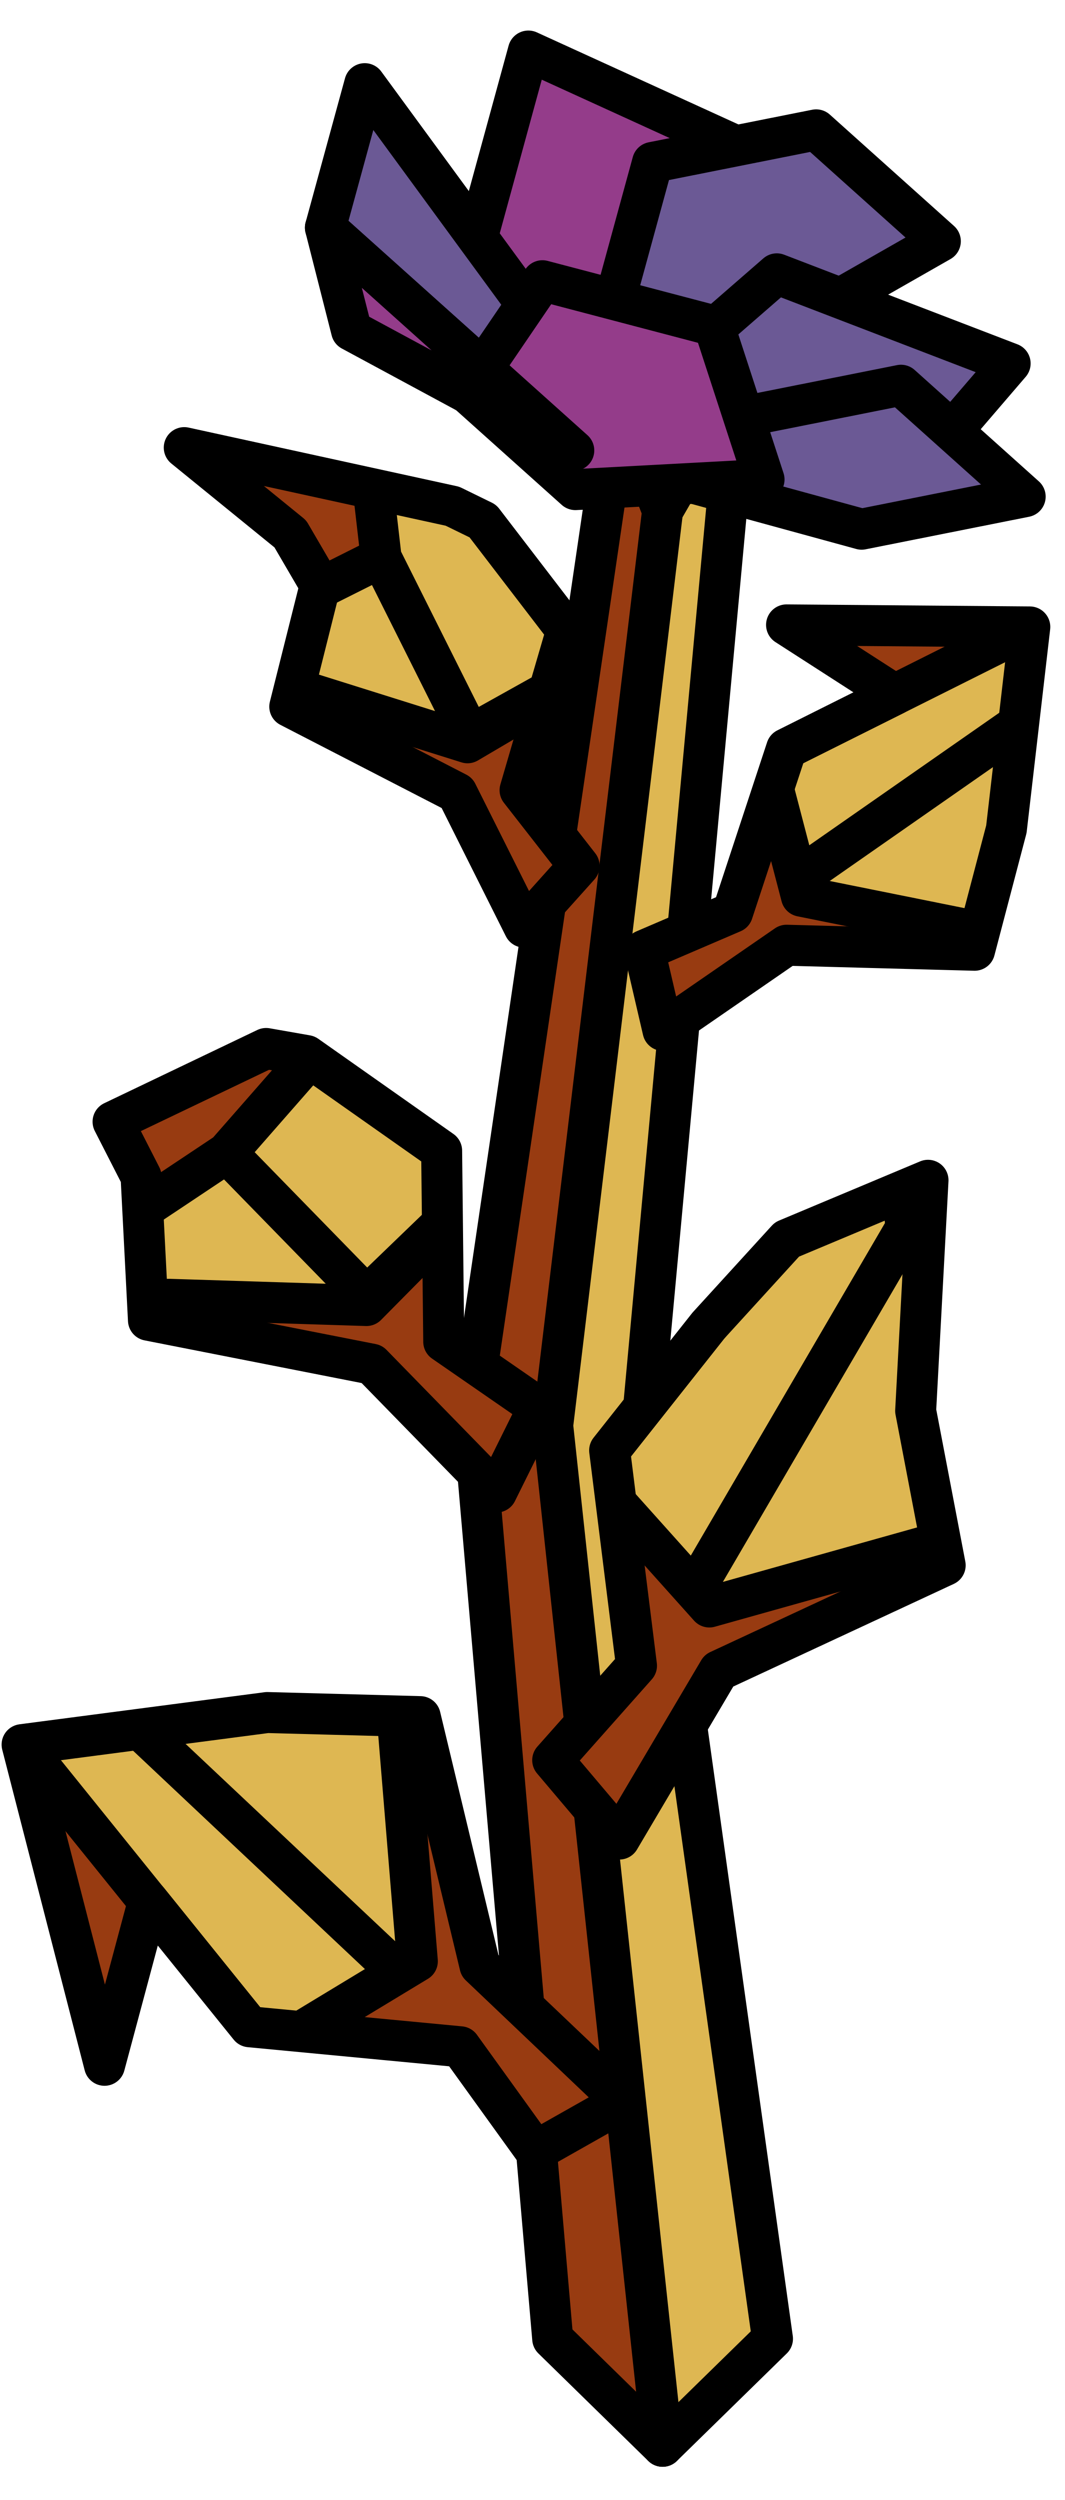 <?xml version="1.0" encoding="UTF-8" standalone="no"?><!DOCTYPE svg PUBLIC "-//W3C//DTD SVG 1.1//EN" "http://www.w3.org/Graphics/SVG/1.1/DTD/svg11.dtd"><svg width="100%" height="100%" viewBox="0 0 26 61" version="1.1" xmlns="http://www.w3.org/2000/svg" xmlns:xlink="http://www.w3.org/1999/xlink" xml:space="preserve" xmlns:serif="http://www.serif.com/" style="fill-rule:evenodd;clip-rule:evenodd;stroke-linecap:round;stroke-linejoin:round;stroke-miterlimit:1.5;"><g id="flower03"><g><g><path d="M16.176,59.686l2.683,-2.624l-3.162,-22.561l2.336,-25.25l-1.857,3.211l-3.531,22.169l3.531,25.055Z" style="fill:#deb752;stroke:#000;stroke-width:1px;"/><path d="M15.126,9.761l-3.606,24.513l1.973,22.788l2.683,2.624l-2.683,-24.906l2.683,-22.318l-1.05,-2.701Z" style="fill:#983b11;stroke:#000;stroke-width:1px;"/></g><path d="M15.731,23.185l2.154,-0.924l1.317,-3.995l2.641,-1.32l-2.641,-1.7l5.939,0.05l-0.572,4.935l-0.776,2.954l-4.591,-0.123l-3.016,2.079l-0.455,-1.956Z" style="fill:#983b11;"/><clipPath id="_clip1"><path d="M15.731,23.185l2.154,-0.924l1.317,-3.995l2.641,-1.32l-2.641,-1.7l5.939,0.05l-0.572,4.935l-0.776,2.954l-4.591,-0.123l-3.016,2.079l-0.455,-1.956Z"/></clipPath><g clip-path="url(#_clip1)"><path d="M26.766,14.484l-5.489,2.745l-2.075,-0.076l2.703,-0.238l-3.213,1.606l0.873,3.345l3.911,0.787l7.545,1.523l-5.113,-7.231l-6.453,4.499l6.453,-4.499l0.858,-2.461" style="fill:#deb752;stroke:#000;stroke-width:1px;"/></g><path d="M15.731,23.185l2.154,-0.924l1.317,-3.995l2.641,-1.32l-2.641,-1.7l5.939,0.05l-0.572,4.935l-0.776,2.954l-4.591,-0.123l-3.016,2.079l-0.455,-1.956Z" style="fill:none;stroke:#000;stroke-width:1px;"/><path d="M13.072,52.482l-1.834,-2.544l-5.144,-0.488l-2.47,-3.061l-1.072,4.001l-2.013,-7.824l5.985,-0.783l3.735,0.1l1.458,6.074l3.49,3.318l-2.135,1.207Z" style="fill:#983b11;"/><clipPath id="_clip2"><path d="M13.072,52.482l-1.834,-2.544l-5.144,-0.488l-2.47,-3.061l-1.072,4.001l-2.013,-7.824l5.985,-0.783l3.735,0.1l1.458,6.074l3.49,3.318l-2.135,1.207Z"/></clipPath><g clip-path="url(#_clip2)"><path d="M-0.981,40.683l5.134,6.363l0.636,2.75l-1.223,-3.479l3.005,3.724l3.618,-2.189l-0.443,-5.387l-0.848,-10.392l-6.694,8.972l7.527,7.084l-7.527,-7.084l-3.185,-0.362" style="fill:#deb752;stroke:#000;stroke-width:1px;"/></g><path d="M13.072,52.482l-1.834,-2.544l-5.144,-0.488l-2.47,-3.061l-1.072,4.001l-2.013,-7.824l5.985,-0.783l3.735,0.1l1.458,6.074l3.49,3.318l-2.135,1.207Z" style="fill:none;stroke:#000;stroke-width:1px;"/><path d="M14.138,21.126l-1.442,-1.847l1.139,-3.898l-2.046,-2.667l-0.743,-0.363l-6.548,-1.43l2.589,2.105l0.731,1.252l-0.744,2.963l4.082,2.104l1.641,3.275l1.341,-1.494Z" style="fill:#983b11;"/><clipPath id="_clip3"><path d="M14.138,21.126l-1.442,-1.847l1.139,-3.898l-2.046,-2.667l-0.743,-0.363l-6.548,-1.43l2.589,2.105l0.731,1.252l-0.744,2.963l4.082,2.104l1.641,3.275l1.341,-1.494Z"/></clipPath><g clip-path="url(#_clip3)"><path d="M8.661,8.184l4.245,3.296l1.097,2.688l-0.776,-2.439l3.034,3.541l-4.847,2.853l-3.806,-1.195l-3.261,-0.841l4.957,-2.484l2.228,4.45l-1.532,-3.06l-0.696,-1.39l-0.22,-1.905l2.748,0.61l3.52,3.497l-3.638,2.001l5.436,-3.032l-8.489,-6.59" style="fill:#deb752;stroke:#000;stroke-width:1px;"/></g><path d="M14.138,21.126l-1.442,-1.847l1.139,-3.898l-2.046,-2.667l-0.743,-0.363l-6.548,-1.43l2.589,2.105l0.731,1.252l-0.744,2.963l4.082,2.104l1.641,3.275l1.341,-1.494Z" style="fill:none;stroke:#000;stroke-width:1px;"/><path d="M13.493,42.946l2.046,-2.305l-0.656,-5.253l2.404,-3.038l1.925,-2.109l3.444,-1.444l-0.302,5.626l0.721,3.768l-5.525,2.57l-2.429,4.109l-1.628,-1.924Z" style="fill:#983b11;"/><clipPath id="_clip4"><path d="M13.493,42.946l2.046,-2.305l-0.656,-5.253l2.404,-3.038l1.925,-2.109l3.444,-1.444l-0.302,5.626l0.721,3.768l-5.525,2.57l-2.429,4.109l-1.628,-1.924Z"/></clipPath><g clip-path="url(#_clip4)"><path d="M21.77,26.688l-4.998,6.314l-2.508,1.139l3.08,-1.862l-2.925,3.695l2.898,3.234l5.086,-1.426l9.814,-2.745l-10.098,-5.086l-5.169,8.848l5.169,-8.848l-0.349,-3.263" style="fill:#deb752;stroke:#000;stroke-width:1px;"/></g><path d="M13.493,42.946l2.046,-2.305l-0.656,-5.253l2.404,-3.038l1.925,-2.109l3.444,-1.444l-0.302,5.626l0.721,3.768l-5.525,2.57l-2.429,4.109l-1.628,-1.924Z" style="fill:none;stroke:#000;stroke-width:1px;"/><path d="M13.148,34.337l-2.315,-1.6l-0.051,-4.661l-3.299,-2.322l-0.986,-0.173l-3.737,1.787l0.684,1.338l0.18,3.506l5.454,1.072l3.045,3.119l1.025,-2.066Z" style="fill:#983b11;"/><clipPath id="_clip5"><path d="M13.148,34.337l-2.315,-1.6l-0.051,-4.661l-3.299,-2.322l-0.986,-0.173l-3.737,1.787l0.684,1.338l0.18,3.506l5.454,1.072l3.045,3.119l1.025,-2.066Z"/></clipPath><g clip-path="url(#_clip5)"><path d="M2.28,21.706l6.061,2.34l2.21,2.636l-1.752,-2.459l4.746,2.984l-4.598,4.646l-4.817,-0.152l-4.062,0.073l5.469,-3.644l3.522,3.609l-2.844,-2.914l-0.678,-0.695l1.904,-2.172l-0.051,-0.666l5.293,2.786l-3.5,3.332l5.215,-5.025l-12.118,-4.679" style="fill:#deb752;stroke:#000;stroke-width:1px;"/></g><path d="M13.148,34.337l-2.315,-1.6l-0.051,-4.661l-3.299,-2.322l-0.986,-0.173l-3.737,1.787l0.684,1.338l0.18,3.506l5.454,1.072l3.045,3.119l1.025,-2.066Z" style="fill:none;stroke:#000;stroke-width:1px;"/></g><g><path d="M14.008,10.99l-2.48,-4.735l1.371,-5.01l5.068,2.313l-3.959,7.432" style="fill:#943c8a;stroke:#000;stroke-width:1px;"/><path d="M14.008,10.99l-6.064,-5.436l0.961,-3.513l5.499,7.505" style="fill:#6b5995;stroke:#000;stroke-width:1px;"/><path d="M14.008,10.99l8.949,-5.104l-3.032,-2.718l-3.994,0.795l-1.923,7.027Z" style="fill:#6b5995;stroke:#000;stroke-width:1px;"/><path d="M14.008,10.99l4.956,-4.309l5.697,2.187l-1.417,1.65l-9.236,0.472" style="fill:#6b5995;stroke:#000;stroke-width:1px;"/><path d="M14.008,10.99l7.027,1.922l3.993,-0.795l-3.032,-2.718l-7.988,1.591" style="fill:#6b5995;stroke:#000;stroke-width:1px;"/><path d="M14.047,11.946l-2.656,-2.38l1.851,-2.717l4.189,1.101l1.222,3.749l-4.606,0.247Z" style="fill:#943c8a;stroke:#000;stroke-width:1px;"/><path d="M7.944,5.554l0.638,2.509l5.426,2.927l-6.064,-5.436Z" style="fill:#943c8a;stroke:#000;stroke-width:1px;"/></g></g></svg>